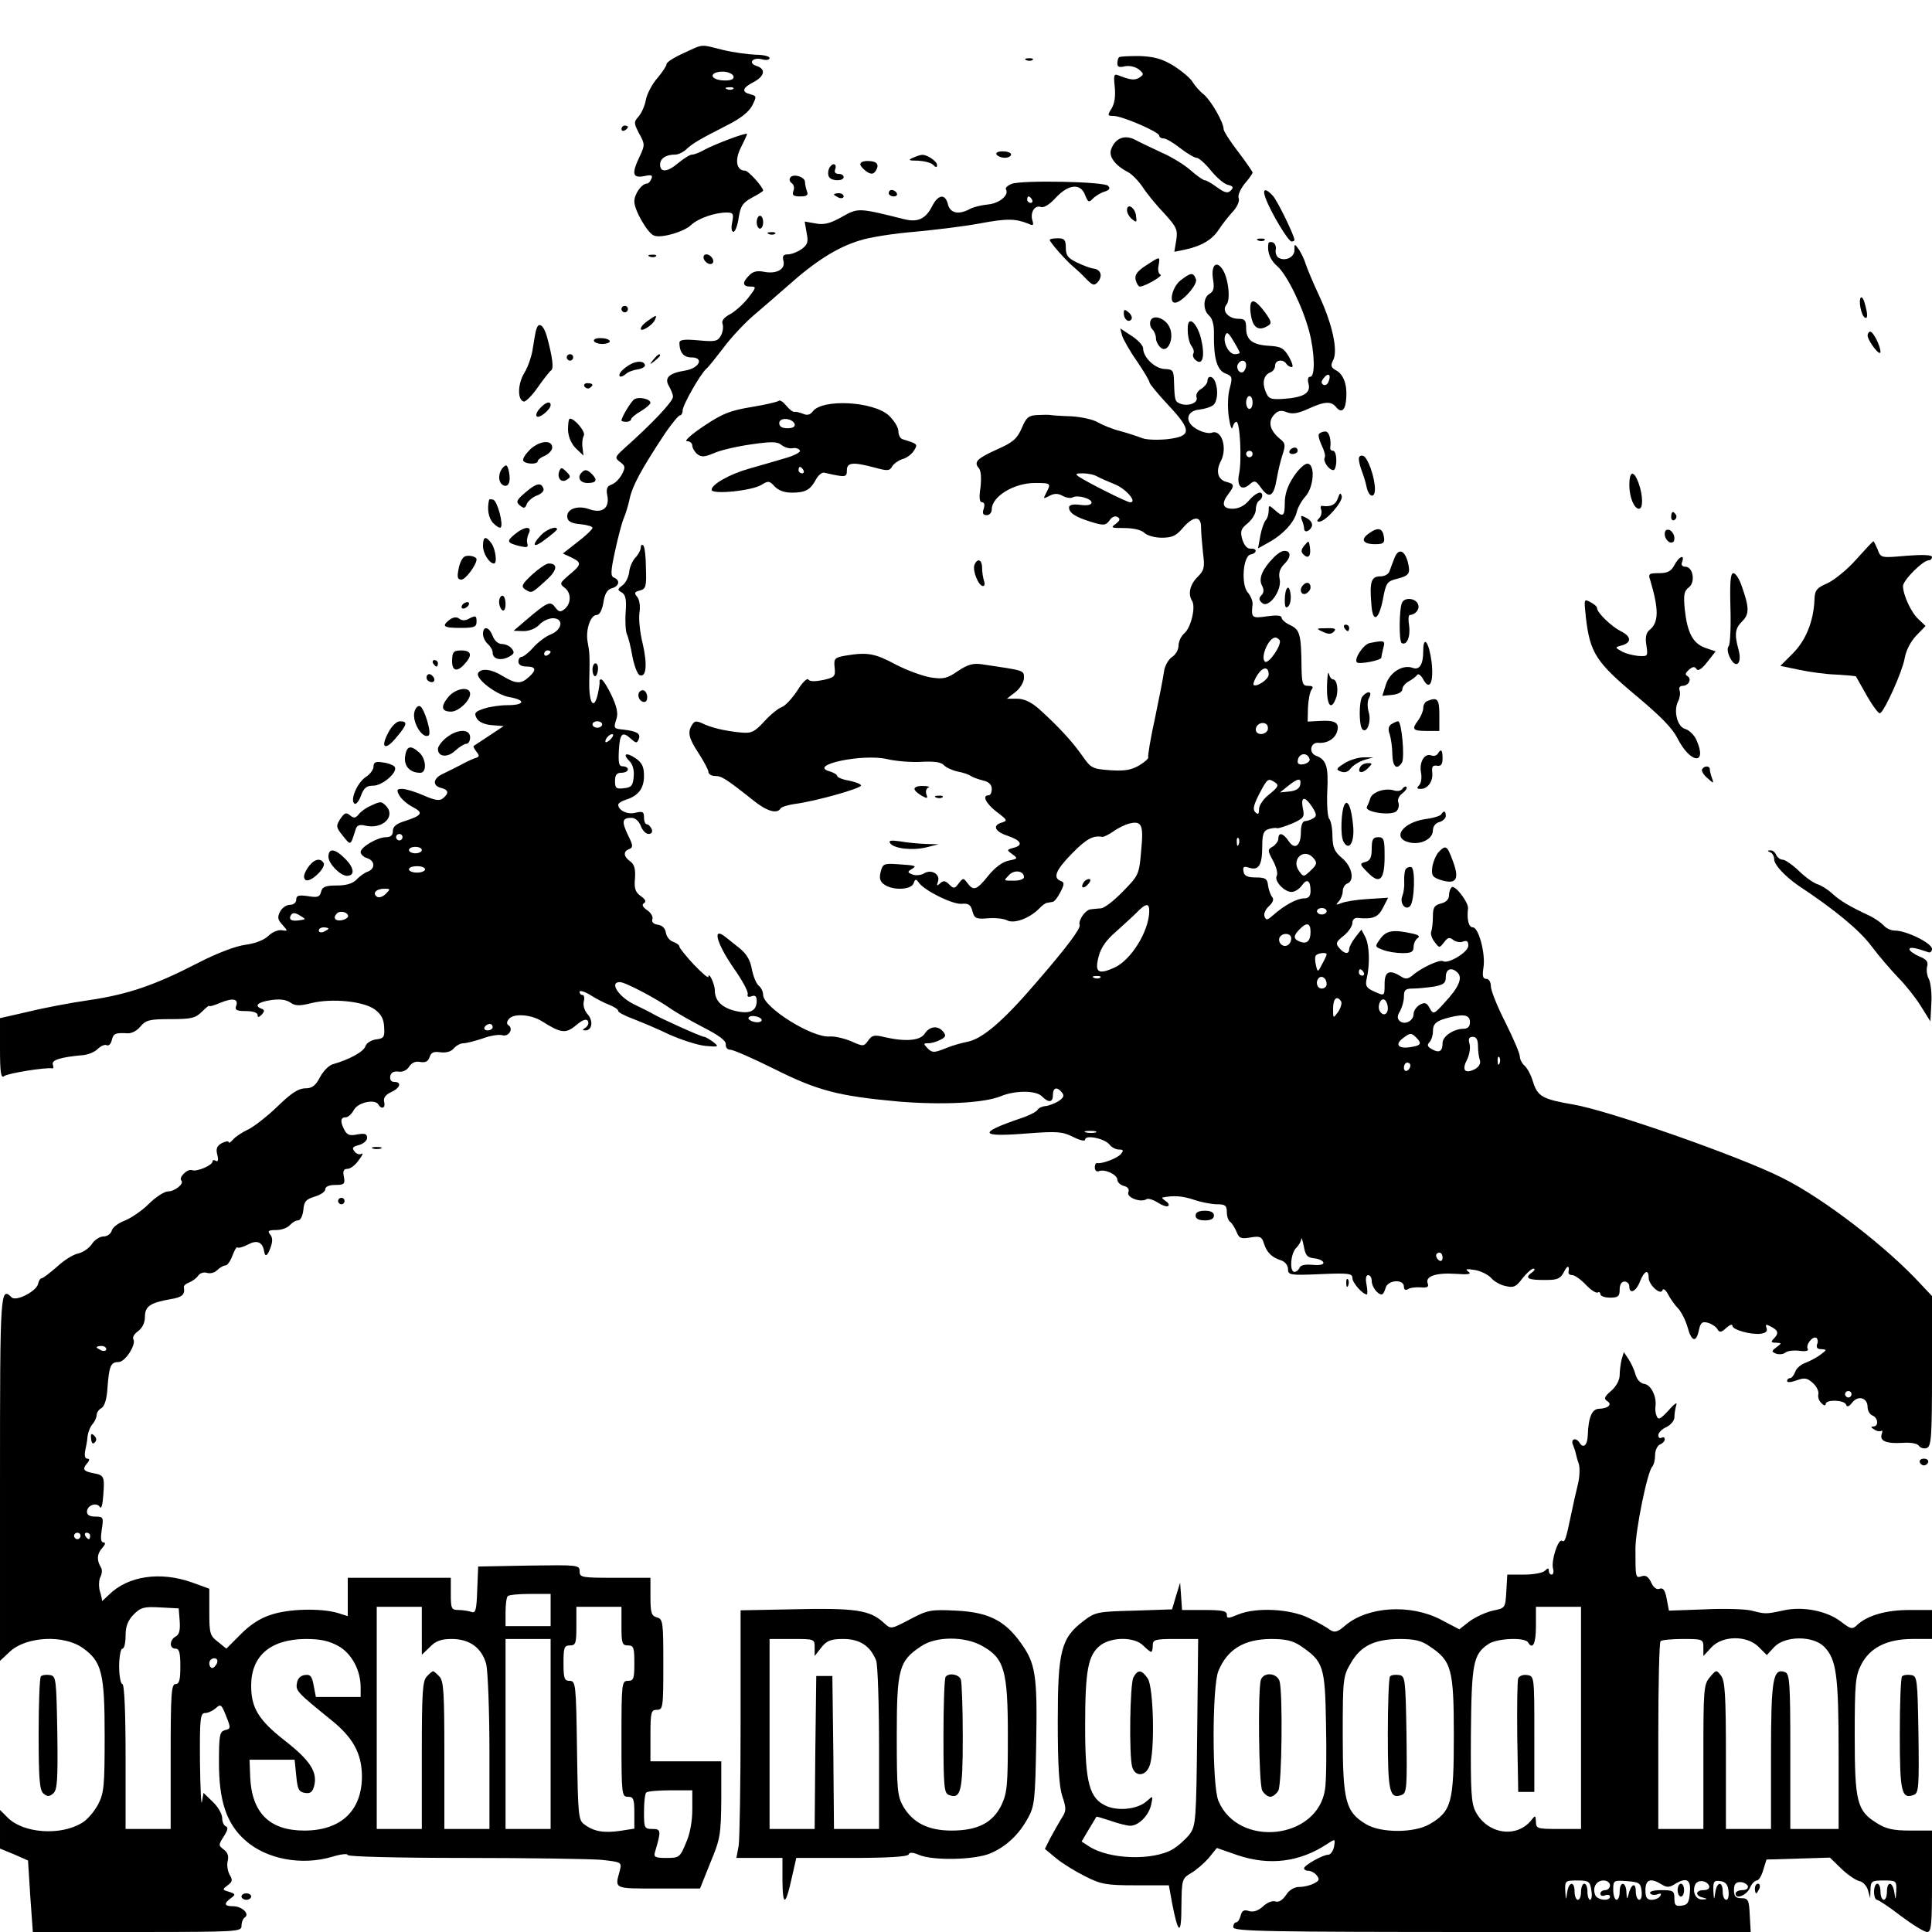 <?xml version="1.0" standalone="no"?>
<!DOCTYPE svg PUBLIC "-//W3C//DTD SVG 20010904//EN"
 "http://www.w3.org/TR/2001/REC-SVG-20010904/DTD/svg10.dtd">
<svg version="1.0" xmlns="http://www.w3.org/2000/svg"
 width="600pt" height="600pt" viewBox="0 0 600 600"
 preserveAspectRatio="xMidYMid meet">
<g transform="translate(0,600) scale(0.1,-0.1)"
fill="#000000" stroke="none">
<path d="M2123 5835 c-29 -13 -53 -28 -53 -34 0 -6 -13 -25 -28 -43 -16 -18
-32 -48 -36 -67 -3 -19 -14 -43 -23 -53 -15 -17 -15 -20 2 -53 18 -32 18 -36
2 -70 -26 -54 -23 -69 13 -62 23 5 28 3 23 -8 -3 -8 -9 -15 -13 -15 -17 0 -40
-32 -40 -56 0 -27 42 -100 62 -106 23 -8 92 12 114 33 22 21 74 39 111 39 20
0 22 -4 17 -30 -4 -18 -2 -30 4 -30 5 0 13 20 16 44 6 36 12 46 41 62 19 10
35 20 35 22 0 11 -46 62 -56 62 -27 0 -33 33 -13 72 10 20 19 39 19 42 0 6
-99 -31 -132 -49 -14 -8 -31 -15 -38 -15 -7 0 -25 -11 -42 -25 -35 -30 -58
-32 -58 -6 0 19 18 31 48 31 8 0 24 7 34 17 21 19 40 30 126 74 41 20 68 42
78 61 14 28 14 30 -5 35 -29 7 -26 20 9 38 35 18 39 41 10 50 -28 9 -13 28 16
21 14 -4 24 -2 24 4 0 5 -19 10 -42 10 -24 1 -70 7 -103 15 -72 18 -59 19
-122 -10z m155 -72 c2 -9 -7 -13 -27 -13 -32 0 -50 15 -29 24 21 8 51 2 56
-11z m-1 -39 c-3 -3 -12 -4 -19 -1 -8 3 -5 6 6 6 11 1 17 -2 13 -5z"/>
<path d="M3475 5822 c-3 -3 -5 -12 -5 -20 0 -10 7 -12 23 -8 14 3 32 -1 43 -9
16 -13 17 -16 4 -25 -15 -10 -28 -9 -64 5 -17 7 -18 4 -14 -36 3 -28 -1 -52
-10 -66 -13 -21 -13 -23 6 -23 27 0 142 -50 142 -61 0 -5 6 -9 14 -9 7 0 30
-13 51 -30 21 -16 44 -30 51 -30 7 0 27 -18 44 -39 18 -22 41 -42 53 -45 17
-4 19 -8 9 -18 -9 -9 -18 -7 -42 10 -16 12 -33 22 -38 22 -5 0 -25 14 -43 30
-19 17 -59 42 -89 55 -30 14 -68 32 -83 40 -33 18 -63 7 -76 -28 -9 -23 12
-51 53 -72 11 -6 31 -26 44 -45 12 -19 42 -56 67 -82 39 -43 43 -51 38 -84
l-6 -36 34 7 c51 11 84 31 104 62 10 15 29 40 43 55 14 15 22 33 19 42 -4 9 5
28 18 45 14 16 25 32 25 35 0 3 -20 32 -45 65 -25 32 -45 64 -45 70 0 21 -39
89 -62 108 -13 10 -28 28 -34 38 -6 11 -32 33 -58 50 -38 23 -61 29 -107 31
-32 0 -61 -1 -64 -4z"/>
<path d="M3188 5813 c7 -3 16 -2 19 1 4 3 -2 6 -13 5 -11 0 -14 -3 -6 -6z"/>
<path d="M1930 5599 c0 -5 5 -7 10 -4 6 3 10 8 10 11 0 2 -4 4 -10 4 -5 0 -10
-5 -10 -11z"/>
<path d="M3095 5520 c3 -5 15 -10 26 -10 10 0 19 5 19 10 0 6 -12 10 -26 10
-14 0 -23 -4 -19 -10z"/>
<path d="M2835 5510 c-16 -7 -13 -9 16 -9 19 -1 40 -6 47 -13 9 -9 12 -9 12 0
0 11 -32 33 -47 31 -4 0 -17 -4 -28 -9z"/>
<path d="M2672 5488 c2 -6 12 -16 21 -22 13 -8 20 -7 27 4 12 20 3 30 -26 30
-15 0 -24 -5 -22 -12z"/>
<path d="M2574 5475 c-3 -8 -3 -19 1 -25 8 -13 45 -13 45 0 0 6 -7 10 -16 10
-10 0 -14 6 -10 15 3 8 1 15 -5 15 -5 0 -12 -7 -15 -15z"/>
<path d="M2454 5448 c-4 -6 -1 -13 5 -17 6 -4 9 -15 5 -24 -5 -13 0 -17 21
-17 21 0 26 4 21 16 -3 9 -6 21 -6 29 0 16 -38 27 -46 13z"/>
<path d="M3142 5429 c-13 -5 -21 -13 -18 -17 11 -18 -21 -44 -56 -47 -20 -2
-45 -8 -56 -14 -35 -19 -61 -13 -68 14 -8 34 -30 32 -49 -5 -20 -40 -45 -51
-86 -41 -144 36 -144 36 -195 7 -36 -20 -55 -25 -81 -20 l-34 6 6 -35 c6 -29
3 -37 -16 -51 -13 -9 -32 -16 -42 -16 -14 0 -18 -5 -14 -20 7 -26 -21 -42 -61
-34 -20 4 -34 1 -45 -11 -23 -22 -21 -35 3 -35 20 0 19 -2 -7 -36 -15 -19 -41
-42 -56 -50 -19 -10 -27 -21 -23 -30 3 -9 1 -25 -5 -36 -10 -18 -18 -20 -70
-15 -45 4 -59 2 -59 -8 0 -29 13 -45 37 -45 41 0 25 -34 -20 -41 -50 -8 -65
-23 -49 -49 6 -11 12 -25 12 -32 0 -15 -64 -83 -154 -163 -27 -25 -27 -27 -10
-40 16 -12 17 -16 5 -39 -8 -14 -22 -28 -32 -31 -14 -5 -17 -13 -13 -34 8 -39
-16 -57 -57 -42 -37 13 -72 -1 -67 -27 2 -12 15 -18 41 -20 20 -2 37 -7 37
-11 0 -5 -21 -25 -46 -44 l-46 -36 26 -12 c33 -16 33 -22 -6 -54 -29 -25 -31
-28 -15 -40 21 -15 22 -48 1 -66 -14 -11 -18 -10 -30 5 -15 21 -24 17 -94 -43
l-35 -30 31 -1 c18 0 38 8 49 20 10 11 29 20 42 20 34 0 30 -35 -6 -50 -16 -6
-41 -25 -55 -41 -14 -16 -31 -29 -36 -29 -6 0 -10 -7 -10 -15 0 -9 9 -15 25
-15 30 0 32 -11 7 -33 -24 -22 -40 -21 -80 3 -35 22 -67 26 -77 10 -10 -17 56
-68 97 -75 52 -9 48 -25 -6 -25 -23 0 -57 -5 -74 -11 -27 -9 -30 -14 -22 -29
6 -12 24 -20 47 -22 l37 -3 -45 -30 c-24 -16 -46 -30 -48 -32 -2 -1 2 -9 9
-18 10 -12 9 -16 -6 -20 -11 -4 -30 -13 -44 -21 -14 -7 -37 -19 -52 -26 -33
-14 -37 -38 -8 -45 23 -6 25 -16 6 -32 -10 -9 -25 -7 -61 9 -25 11 -55 20 -66
20 -17 0 -18 -3 -9 -20 6 -11 24 -27 41 -36 35 -18 31 -26 -24 -44 -26 -8 -37
-17 -37 -31 0 -13 -7 -19 -21 -19 -27 0 -79 -31 -79 -46 0 -7 9 -16 20 -19 25
-8 26 -33 2 -42 -9 -3 -25 -14 -35 -25 -12 -12 -32 -18 -61 -18 -35 0 -45 -4
-49 -20 -4 -16 -11 -18 -41 -13 -29 4 -36 2 -36 -11 0 -9 -8 -16 -20 -16 -10
0 -24 -9 -30 -21 -9 -17 -8 -25 7 -41 18 -20 17 -20 -2 -17 -11 2 -30 -6 -41
-17 -13 -13 -41 -24 -71 -28 -31 -4 -89 -26 -149 -57 -132 -68 -215 -97 -337
-115 -56 -8 -141 -24 -189 -36 l-88 -20 0 -95 c0 -75 3 -93 13 -85 11 9 131
28 149 24 4 -1 5 4 2 12 -5 14 25 23 92 29 17 1 39 10 48 20 10 9 22 14 27 11
6 -3 13 3 16 15 5 22 12 24 49 22 12 -1 30 8 40 21 17 20 28 23 93 23 65 0 78
3 98 23 13 13 23 21 23 18 0 -3 16 2 35 10 39 16 57 12 48 -11 -4 -12 3 -15
31 -15 21 0 36 -5 36 -12 0 -9 3 -8 13 1 9 11 9 14 0 18 -25 9 -13 21 28 27
27 4 46 2 60 -7 15 -11 28 -12 67 -2 63 15 160 6 196 -20 20 -15 28 -30 29
-55 2 -31 -1 -35 -25 -38 -15 -2 -30 -11 -33 -21 -5 -17 -51 -42 -101 -56 -12
-3 -30 -21 -40 -40 -14 -27 -25 -35 -46 -35 -21 0 -44 -15 -86 -56 -31 -30
-73 -63 -92 -72 -19 -9 -40 -23 -47 -32 -7 -8 -13 -11 -13 -7 0 4 -9 3 -21 -3
-16 -9 -19 -18 -14 -37 4 -16 2 -22 -5 -18 -5 3 -10 3 -10 -2 0 -12 -49 -33
-64 -27 -14 5 -42 -23 -33 -32 10 -10 -20 -34 -41 -34 -11 0 -38 -17 -60 -39
-21 -21 -55 -44 -75 -52 -19 -7 -38 -21 -40 -31 -3 -10 -14 -18 -26 -18 -11 0
-28 -11 -36 -24 -9 -13 -28 -26 -43 -29 -15 -3 -45 -22 -66 -42 -22 -19 -43
-35 -47 -35 -4 0 -9 -8 -11 -18 -6 -23 -69 -55 -82 -41 -35 34 -36 22 -36
-560 l0 -569 31 29 c51 47 167 53 226 11 59 -42 68 -77 68 -272 0 -158 -2
-179 -21 -215 -12 -22 -34 -48 -51 -57 -67 -40 -181 -31 -229 17 l-24 24 0
-60 0 -60 44 -18 43 -19 7 -111 8 -111 324 0 c314 0 324 1 324 19 0 11 5 23
10 26 17 11 -9 35 -36 35 -28 0 -30 8 -7 25 15 11 15 13 -6 20 -21 6 -21 7 -4
20 15 11 16 17 6 33 -6 11 -9 30 -6 42 4 16 0 27 -12 36 -17 13 -17 14 0 41
12 18 14 28 7 31 -7 2 -12 14 -12 26 0 12 -13 35 -29 50 l-29 28 -5 -28 c-2
-16 -5 40 -6 124 -1 136 1 152 16 152 9 0 24 7 33 15 15 14 18 12 32 -24 15
-37 15 -40 -3 -44 -17 -5 -19 -15 -19 -101 0 -119 23 -188 80 -240 66 -60 177
-81 273 -52 26 8 47 10 47 5 0 -5 154 -9 364 -9 199 0 391 -3 425 -6 61 -7 62
-7 56 -33 -16 -58 -21 -56 119 -56 l130 0 32 80 c31 74 33 88 34 198 l0 117
-110 0 -110 0 0 80 c0 73 2 80 20 80 19 0 20 7 20 141 0 132 -1 141 -20 146
-17 5 -20 14 -20 64 l0 59 -110 0 c-104 0 -110 1 -110 20 0 20 -5 20 -157 18
l-158 -3 -3 -73 c-2 -62 -5 -73 -18 -68 -9 3 -27 6 -40 6 -22 0 -24 4 -24 50
l0 50 -160 0 -160 0 0 -59 0 -60 -32 10 c-52 15 -152 13 -207 -6 -33 -10 -66
-32 -94 -61 l-44 -44 -26 21 c-25 19 -27 26 -27 93 l0 72 -52 19 c-100 36
-201 21 -260 -38 -13 -12 -22 -21 -21 -19 0 2 -2 16 -7 31 -4 15 -3 35 2 44 5
10 6 23 1 30 -13 22 -12 41 4 59 10 11 12 18 4 18 -8 0 -9 13 -5 40 6 38 5 40
-20 40 -17 0 -26 5 -26 15 0 20 30 31 40 15 5 -8 9 8 11 40 4 55 2 59 -32 65
-30 6 -34 12 -19 30 9 10 9 15 1 15 -7 0 -9 9 -7 22 3 13 7 34 8 48 2 14 9 31
16 38 6 7 12 20 12 27 0 8 7 18 15 22 10 6 17 29 19 66 5 65 10 77 34 77 21 0
56 55 46 71 -3 6 3 17 15 25 13 10 21 26 21 44 0 33 16 44 78 55 38 6 47 14
43 38 -1 4 7 11 16 14 10 4 23 13 29 22 6 8 18 11 27 8 9 -3 23 0 31 8 8 8 20
15 26 15 6 0 16 14 22 31 6 16 13 28 15 25 3 -3 18 1 33 9 28 15 45 8 50 -20
3 -20 10 -17 20 10 7 20 7 31 -1 41 -9 11 -6 14 19 14 16 0 35 7 42 15 7 8 18
15 26 15 7 0 14 14 16 32 2 27 9 34 36 42 17 5 32 15 32 22 0 9 12 14 31 14
28 0 31 3 27 25 -4 18 -1 25 11 25 9 0 25 12 35 27 11 14 15 23 9 20 -6 -4
-16 -1 -22 7 -9 11 -6 15 14 20 14 4 25 14 25 22 0 13 -7 15 -30 11 -23 -5
-32 -2 -40 13 -14 26 -13 40 3 40 8 0 19 10 26 23 12 23 65 35 76 17 10 -17
23 -11 18 8 -3 12 4 22 21 30 29 13 35 32 10 32 -9 0 -14 7 -12 18 2 11 11 16
25 14 13 -2 27 4 34 16 8 12 20 17 34 14 16 -3 25 2 29 15 5 15 13 18 34 15
18 -2 33 2 41 12 8 9 21 16 30 16 9 0 36 7 60 15 24 9 51 13 61 10 19 -6 36
20 19 31 -6 4 -6 11 2 20 14 17 67 14 101 -7 60 -38 75 -40 107 -13 20 17 32
21 37 13 3 -6 0 -15 -7 -20 -11 -7 -11 -9 -1 -9 21 0 25 30 7 50 -10 11 -15
28 -12 40 3 11 1 20 -4 20 -5 0 -9 4 -9 10 0 5 15 1 33 -10 17 -11 44 -25 60
-31 15 -6 27 -14 27 -19 0 -4 21 -15 48 -25 26 -10 76 -31 111 -48 36 -16 85
-32 110 -35 43 -4 45 -3 26 12 -11 8 -24 16 -28 16 -9 0 -135 57 -157 70 -8 5
-34 18 -57 29 -50 23 -83 71 -48 71 17 0 115 -52 160 -84 16 -11 61 -37 100
-57 47 -24 70 -41 69 -52 -1 -10 5 -17 14 -17 9 0 71 -27 137 -60 136 -68 200
-84 386 -101 136 -11 265 -5 318 17 44 18 109 18 127 -1 21 -21 34 -19 34 5 0
23 13 26 28 7 8 -10 5 -16 -11 -27 -12 -7 -30 -14 -40 -15 -11 -1 -22 -6 -25
-12 -4 -6 -27 -18 -52 -26 -135 -46 -129 -59 20 -47 93 7 109 6 143 -11 22
-11 37 -14 37 -8 0 16 62 3 76 -16 6 -8 19 -15 29 -15 14 0 15 -3 6 -14 -11
-13 -58 -31 -73 -28 -5 1 -8 -5 -8 -14 0 -9 6 -14 13 -11 19 7 57 -11 57 -27
0 -7 9 -16 20 -19 13 -3 18 -11 14 -20 -6 -16 39 -33 57 -21 5 3 21 -2 35 -11
14 -9 29 -14 32 -10 4 3 0 10 -8 15 -8 6 -13 10 -10 11 35 7 62 5 98 -7 23 -8
56 -14 72 -14 25 0 30 -4 30 -24 0 -14 5 -28 11 -31 5 -4 14 -18 19 -30 8 -21
14 -23 44 -18 29 5 35 2 41 -18 9 -29 25 -44 53 -53 13 -4 22 -16 22 -27 0
-19 6 -20 100 -16 88 4 100 2 100 -12 0 -15 32 -51 45 -51 2 0 2 14 -1 30 -4
19 -2 30 5 30 6 0 11 -8 11 -18 0 -18 18 -42 31 -42 4 0 9 9 12 20 6 25 57 29
57 4 0 -9 5 -12 12 -8 7 5 25 7 40 6 20 -2 26 1 22 12 -9 22 25 34 86 30 41
-3 51 -1 40 7 -11 8 -7 9 20 5 19 -3 42 -15 51 -25 8 -10 29 -22 45 -25 25 -6
33 -2 52 24 13 16 28 30 34 30 7 0 4 -6 -6 -13 -23 -17 -9 -23 49 -22 32 0 42
5 52 25 11 22 18 21 14 -2 0 -5 5 -8 12 -8 7 0 26 -13 42 -30 15 -16 32 -27
37 -24 4 3 8 0 8 -5 0 -6 14 -11 30 -11 25 0 30 4 30 25 0 16 6 25 15 25 8 0
15 -7 15 -15 0 -26 21 -16 33 15 13 33 27 40 27 12 0 -22 37 -56 43 -39 2 7
10 1 17 -12 7 -14 21 -34 32 -45 10 -11 23 -37 29 -58 12 -45 27 -49 35 -9 5
23 10 28 28 23 11 -3 25 -12 29 -19 7 -12 12 -12 28 3 10 9 19 13 19 7 0 -13
59 -29 88 -25 16 2 22 8 18 18 -4 12 -2 12 14 4 23 -12 25 -21 8 -38 -9 -9 -8
-12 8 -12 18 -1 18 -1 1 -14 -16 -12 -16 -14 -1 -20 9 -3 22 -2 28 3 7 6 26 8
44 6 20 -3 30 0 26 6 -7 12 15 41 27 34 4 -3 6 -12 2 -20 -3 -10 1 -15 13 -15
18 -1 18 -2 -1 -16 -11 -9 -32 -20 -47 -26 -15 -5 -30 -18 -33 -29 -4 -10 -11
-19 -16 -19 -5 0 -9 -4 -9 -9 0 -5 13 -4 29 2 25 9 33 8 51 -8 12 -11 19 -26
17 -35 -2 -9 2 -21 10 -28 7 -8 13 -8 13 -2 0 14 57 13 63 -2 3 -9 9 -7 19 6
19 24 48 15 48 -14 0 -11 7 -23 15 -26 18 -7 20 -34 3 -34 -9 0 -8 -3 2 -9 8
-6 18 -7 22 -5 4 3 5 -1 2 -9 -8 -22 14 -31 64 -28 27 2 48 -2 52 -10 5 -6 15
-9 24 -6 14 6 16 35 16 239 l0 233 -33 35 c-106 116 -303 268 -432 332 -130
66 -541 210 -650 228 -94 16 -110 25 -124 70 -6 21 -18 43 -26 50 -8 7 -15 20
-15 29 0 9 -20 56 -45 106 -25 49 -45 99 -45 112 0 13 -6 23 -14 23 -11 0 -13
9 -9 35 7 43 -15 125 -33 125 -13 0 -19 25 -15 58 3 18 -39 73 -50 67 -5 -4
-9 -15 -9 -25 0 -13 -9 -22 -25 -26 -20 -5 -25 -12 -25 -39 0 -18 -2 -39 -5
-47 -3 -7 1 -22 10 -33 15 -20 15 -20 30 -1 11 15 17 16 28 7 8 -6 22 -9 31
-5 11 4 16 1 16 -13 0 -20 -63 -58 -79 -48 -10 6 -68 -21 -94 -44 -15 -12 -22
-13 -37 -3 -35 22 -50 15 -50 -23 0 -40 0 -39 -35 -23 -22 10 -25 17 -21 37
11 46 9 106 -4 131 l-12 23 -19 -24 c-10 -13 -19 -30 -19 -36 0 -18 -15 -16
-31 3 -12 14 -10 19 14 38 15 12 27 30 27 40 0 10 7 17 18 15 46 -4 62 2 77
32 l16 31 -63 -4 c-35 -2 -72 -8 -83 -13 -16 -6 -18 -6 -7 6 6 7 12 21 12 31
0 10 6 21 14 24 24 9 15 53 -16 79 -24 20 -29 33 -30 67 0 24 -4 48 -10 55 -5
6 -8 45 -6 86 4 77 -3 98 -35 110 -24 9 -17 43 8 40 27 -2 52 13 58 37 7 26
-8 34 -55 31 l-37 -2 1 43 c1 24 6 49 11 56 7 8 4 12 -10 12 -18 0 -20 7 -21
58 -1 101 -5 116 -34 130 -16 7 -28 18 -28 24 0 7 -16 8 -45 4 -47 -7 -50 -5
-45 37 1 10 -6 27 -15 37 -21 24 -15 113 9 118 21 4 21 20 -1 18 -10 0 -19 10
-25 29 -7 26 -4 33 17 50 14 12 25 30 25 42 0 12 5 25 10 28 6 3 10 10 10 16
0 17 -20 9 -42 -16 -13 -16 -32 -25 -50 -25 -31 0 -36 16 -13 46 19 25 19 31
-5 37 -28 7 -35 33 -19 64 22 41 3 101 -28 89 -8 -3 -28 1 -44 10 -41 21 -37
58 6 62 17 2 36 8 43 14 13 11 16 46 6 72 -7 19 -24 21 -24 3 0 -7 -9 -18 -20
-25 -11 -6 -17 -18 -14 -26 6 -17 -25 -29 -50 -20 -17 7 -18 9 -20 68 -1 36
-3 39 -30 40 -30 2 -66 36 -66 65 -1 9 -17 26 -36 38 l-35 23 6 -23 c4 -12 24
-48 46 -79 21 -31 39 -61 39 -66 0 -4 26 -36 59 -71 73 -78 72 -96 -4 -105
-30 -3 -64 -2 -77 3 -13 5 -43 15 -68 22 -25 6 -56 19 -70 27 -14 9 -51 17
-82 19 -32 1 -61 3 -65 4 -5 1 -23 1 -41 0 -27 -1 -35 -7 -49 -41 -14 -32 -27
-44 -75 -65 -64 -29 -75 -40 -58 -59 7 -9 8 -32 5 -60 -5 -32 -3 -46 5 -46 7
0 9 -8 5 -20 -5 -14 -2 -20 9 -20 9 0 16 8 16 18 0 40 69 82 134 82 50 0 51
-1 35 -31 -10 -19 -9 -19 10 -9 15 8 27 8 41 0 11 -6 25 -8 31 -5 14 9 59 -3
59 -16 0 -7 -14 -10 -35 -7 -22 3 -35 0 -35 -8 0 -17 20 -30 69 -45 39 -12 45
-11 57 5 7 11 18 15 25 10 9 -5 7 -11 -6 -21 -17 -12 -14 -13 27 -13 28 0 53
-6 62 -15 8 -8 32 -15 54 -15 32 0 45 6 65 30 33 38 57 39 57 3 0 -16 3 -51 6
-80 6 -45 4 -54 -17 -75 -24 -24 -30 -53 -17 -74 12 -18 -3 -82 -23 -100 -11
-9 -19 -27 -19 -39 0 -13 -9 -29 -21 -36 -11 -8 -22 -28 -24 -44 -2 -17 -15
-82 -28 -145 -14 -63 -23 -118 -21 -122 2 -3 -11 -15 -28 -25 -25 -15 -47 -18
-91 -15 -54 4 -59 6 -86 45 -31 44 -73 90 -134 145 -25 22 -47 32 -68 32 l-32
0 27 21 c14 11 26 31 26 43 0 25 3 23 -131 43 -27 4 -44 -1 -74 -21 -33 -23
-45 -26 -84 -20 -25 4 -74 22 -109 40 -65 35 -88 39 -155 28 -35 -6 -38 -9
-35 -37 3 -28 0 -31 -36 -39 -25 -5 -42 -5 -46 2 -3 5 -19 -10 -34 -35 -16
-24 -37 -47 -48 -51 -10 -3 -35 -23 -54 -44 -31 -34 -41 -38 -73 -35 -51 5
-92 15 -119 28 -19 9 -25 8 -32 -3 -16 -24 -11 -43 20 -90 16 -25 30 -51 30
-57 0 -7 9 -13 21 -13 20 0 33 -8 120 -77 40 -32 72 -42 83 -24 3 5 23 11 43
14 65 8 213 50 207 58 -2 5 -20 11 -39 15 -19 3 -35 10 -35 14 0 4 -10 10 -22
14 -74 19 102 57 179 38 26 -6 74 -10 105 -8 39 2 61 -1 69 -10 6 -7 25 -16
42 -20 18 -3 37 -10 42 -14 6 -4 22 -10 38 -14 18 -4 27 -13 27 -26 0 -11 -4
-20 -10 -20 -21 0 -8 -26 26 -52 33 -25 34 -27 14 -33 -29 -9 -20 -28 20 -41
41 -14 49 -29 18 -37 -22 -6 -22 -7 -4 -20 18 -13 17 -14 -12 -20 -19 -4 -42
-21 -63 -47 -36 -45 -46 -48 -65 -22 -12 16 -13 16 -27 -2 -12 -16 -15 -17
-29 -3 -12 12 -18 13 -28 4 -10 -10 -12 -8 -7 5 8 23 -21 40 -44 25 -9 -5 -25
-7 -35 -3 -16 6 -16 9 -4 16 18 11 18 12 -42 16 -43 3 -47 1 -53 -24 -5 -19
-2 -30 11 -39 26 -19 83 -17 91 3 5 15 8 15 17 2 19 -25 104 -67 132 -65 22 2
29 -3 34 -23 6 -22 11 -25 48 -22 22 2 49 -1 59 -6 21 -12 68 5 98 34 10 11
22 20 27 20 4 1 12 2 17 3 5 0 16 14 24 30 13 25 13 31 1 35 -25 10 -15 34 35
85 44 45 65 57 94 52 5 -1 20 7 35 17 15 11 37 21 48 24 40 10 46 -3 38 -84
-6 -74 -8 -77 -57 -127 -27 -28 -58 -52 -68 -52 -11 -1 -25 -2 -31 -3 -17 -1
-40 -34 -35 -49 3 -11 -39 -68 -137 -181 -103 -120 -167 -174 -214 -182 -15
-3 -45 -11 -66 -20 -35 -14 -41 -14 -55 0 -14 15 -14 16 3 16 9 0 26 5 37 11
16 8 18 13 8 25 -16 20 -42 17 -57 -6 -14 -22 -59 -26 -125 -11 -32 8 -39 6
-51 -11 -13 -18 -15 -19 -52 -2 -22 9 -51 16 -67 15 -55 -5 -207 91 -207 129
0 10 -6 23 -14 29 -8 7 -17 30 -21 51 -5 28 -16 47 -38 65 -18 14 -37 30 -44
35 -42 34 -28 -19 25 -96 27 -38 47 -75 44 -82 -2 -7 2 -10 12 -6 11 4 16 0
16 -14 0 -32 -21 -42 -65 -32 -43 10 -65 32 -65 64 0 20 -20 61 -20 42 0 -5
-20 12 -45 38 -25 27 -45 52 -45 56 0 5 -9 11 -19 15 -11 3 -21 16 -23 28 -2
14 -11 23 -25 25 -13 2 -20 8 -17 17 3 7 -4 20 -16 28 -14 10 -18 17 -10 22 8
5 4 12 -10 22 -17 12 -21 24 -18 55 2 29 -2 44 -15 53 -21 15 -22 31 -3 38 13
5 12 12 -4 44 -20 42 -18 53 11 53 12 0 23 -10 29 -25 5 -14 16 -25 24 -25 10
0 13 6 10 15 -4 8 -10 15 -15 15 -5 0 -9 9 -9 21 0 18 -4 20 -26 15 -25 -7
-54 7 -54 25 0 4 10 11 23 15 39 12 57 35 57 74 0 29 -6 41 -26 55 -30 20 -42
14 -19 -9 10 -10 15 -28 13 -48 -2 -28 -8 -34 -30 -36 -24 -3 -28 0 -28 22 0
19 5 26 20 26 11 0 20 5 20 10 0 6 -7 10 -16 10 -12 0 -14 10 -12 50 3 53 11
60 38 35 16 -14 18 -14 24 0 6 17 -6 24 -48 29 -31 3 -31 4 -21 35 5 17 0 38
-16 72 -13 27 -27 49 -32 49 -4 0 -6 -3 -5 -7 1 -5 -2 -23 -6 -41 -12 -49 -27
-25 -26 39 2 87 1 92 -5 125 -7 38 9 84 28 84 9 0 17 15 21 39 4 27 12 40 26
44 23 6 27 25 7 33 -11 4 -11 18 3 82 9 42 21 88 27 102 6 14 14 40 18 59 9
43 37 94 113 209 20 28 39 52 44 52 4 0 8 7 8 15 0 17 56 115 74 130 7 6 30
35 53 65 22 30 64 75 93 100 29 25 76 65 104 90 87 78 156 122 226 143 30 10
107 22 170 27 63 6 155 17 203 26 85 16 111 15 151 -1 15 -7 17 -5 12 11 -7
25 8 48 27 41 9 -3 27 8 46 29 39 42 77 46 91 8 9 -23 12 -24 25 -10 8 8 25
18 36 21 15 5 18 10 10 18 -13 13 -266 18 -299 6z m63 -49 c3 -5 1 -10 -4 -10
-6 0 -11 5 -11 10 0 6 2 10 4 10 3 0 8 -4 11 -10z m203 -860 c9 -5 34 -16 54
-24 35 -14 71 -56 48 -56 -10 0 -130 60 -160 80 -12 8 -9 10 13 10 15 0 35 -4
45 -10z m566 -508 c8 -13 -33 -74 -45 -67 -16 11 10 75 32 75 4 0 10 -4 13 -8z
m-2264 -36 c0 -3 -4 -8 -10 -11 -5 -3 -10 -1 -10 4 0 6 5 11 10 11 6 0 10 -2
10 -4z m2230 -71 c0 -15 -38 -40 -47 -32 -2 3 3 17 12 31 17 26 35 27 35 1z
m-2070 -155 c0 -5 -7 -10 -15 -10 -8 0 -15 5 -15 10 0 6 7 10 15 10 8 0 15 -4
15 -10z m2066 -19 c-10 -16 -36 -13 -36 3 0 17 21 27 34 16 4 -5 5 -13 2 -19z
m-2038 -25 c-7 -8 -15 -12 -17 -11 -5 6 10 25 20 25 5 0 4 -6 -3 -14z m2169
-63 c2 -6 -5 -13 -17 -16 -12 -3 -20 0 -20 7 0 26 29 33 37 9z m-107 -73 c12
-8 10 -14 -17 -36 -19 -14 -33 -35 -33 -47 0 -16 -3 -18 -12 -9 -8 8 -5 22 13
57 26 49 27 49 49 35z m78 -7 c-2 -12 -14 -19 -33 -21 l-30 -3 25 20 c31 25
42 26 38 4z m37 -69 c14 -22 15 -28 4 -35 -8 -5 -20 -9 -26 -9 -8 0 -13 -14
-13 -34 0 -43 -19 -57 -38 -28 -17 25 -32 29 -32 7 0 -7 -8 -18 -17 -24 -17
-9 -17 -12 1 -45 10 -19 15 -39 11 -46 -9 -15 23 -50 46 -50 10 0 24 9 32 20
16 23 27 16 27 -17 0 -16 -6 -23 -20 -23 -22 0 -61 -21 -96 -52 -18 -16 -22
-17 -27 -4 -3 8 3 22 14 32 12 11 16 21 10 28 -5 6 -11 22 -13 36 -2 21 -8 25
-38 25 -26 0 -36 5 -38 18 -3 15 0 18 18 12 29 -9 40 8 40 67 0 37 4 48 19 53
10 3 23 5 27 3 5 -1 26 6 48 15 35 16 38 20 32 47 -7 37 6 39 29 4z m-2825
-94 c0 -5 -4 -10 -10 -10 -5 0 -10 5 -10 10 0 6 5 10 10 10 6 0 10 -4 10 -10z
m2597 -22 c-3 -8 -6 -5 -6 6 -1 11 2 17 5 13 3 -3 4 -12 1 -19z m-2537 -18 c0
-5 -9 -10 -20 -10 -11 0 -20 5 -20 10 0 6 9 10 20 10 11 0 20 -4 20 -10z
m2770 -26 c11 -13 10 -19 -9 -37 -22 -21 -23 -21 -36 -3 -28 37 16 76 45 40z
m-2760 -34 c0 -5 -11 -10 -25 -10 -14 0 -25 5 -25 10 0 6 11 10 25 10 14 0 25
-4 25 -10z m1860 -24 c0 -6 -13 -11 -30 -11 -35 0 -34 -1 -15 19 17 16 45 11
45 -8z m-1982 -52 c-9 -9 -21 -13 -27 -9 -16 10 -3 25 22 25 20 0 20 -1 5 -16z
m2371 -56 c-2 -62 -57 -150 -108 -173 -51 -23 -62 -15 -49 35 7 27 24 51 52
75 22 20 52 47 65 60 30 31 41 32 40 3z m551 2 c0 -5 -7 -10 -15 -10 -8 0 -15
5 -15 10 0 6 7 10 15 10 8 0 15 -4 15 -10z m-3190 -28 c-25 -4 -35 2 -26 17 5
7 13 7 27 -2 20 -12 20 -12 -1 -15z m151 13 c0 -5 -9 -11 -21 -13 -20 -3 -27
8 -13 22 10 9 34 3 34 -9z m2989 -49 c0 -29 -12 -39 -34 -30 -20 8 -20 18 0
38 22 23 34 20 34 -8z m-3050 10 c0 -2 -7 -6 -15 -10 -8 -3 -15 -1 -15 4 0 6
7 10 15 10 8 0 15 -2 15 -4z m2990 -30 c0 -20 -19 -31 -32 -18 -6 6 -7 15 -4
21 10 16 36 13 36 -3z m110 -50 c0 -2 -6 -16 -14 -30 -13 -26 -14 -26 -19 -5
-3 13 -4 26 -1 31 5 8 34 12 34 4z m115 -56 c3 -5 1 -10 -4 -10 -6 0 -11 5
-11 10 0 6 2 10 4 10 3 0 8 -4 11 -10z m292 -1 c16 -16 3 -46 -40 -92 -34 -38
-36 -38 -47 -18 -9 17 -15 19 -30 11 -11 -6 -20 -19 -20 -29 0 -22 -29 -36
-44 -21 -7 7 -7 16 2 30 6 11 12 31 12 45 0 21 5 25 28 25 15 0 44 3 65 6 31
6 37 11 37 30 0 25 18 32 37 13z m-1110 -15 c-3 -3 -12 -4 -19 -1 -8 3 -5 6 6
6 11 1 17 -2 13 -5z m703 -20 c0 -8 -7 -14 -15 -14 -15 0 -21 21 -9 33 10 9
24 -2 24 -19z m45 -54 c3 -5 -1 -20 -9 -32 -16 -22 -16 -22 -16 10 0 31 12 42
25 22z m145 -21 c0 -20 -15 -26 -25 -9 -9 15 3 43 15 35 5 -3 10 -15 10 -26z
m-1945 -39 c-3 -5 -14 -6 -25 -3 -11 3 -18 9 -15 13 3 5 14 6 25 3 11 -3 18
-9 15 -13z m2200 -5 c0 -13 -7 -20 -20 -20 -30 0 -65 -23 -65 -44 0 -26 -10
-32 -32 -20 -15 8 -17 14 -9 22 6 6 11 21 11 33 0 26 10 34 54 45 45 11 61 6
61 -16z m-3035 -15 c0 -5 -7 -10 -16 -10 -8 0 -12 5 -9 10 3 6 10 10 16 10 5
0 9 -4 9 -10z m2868 -32 c19 -19 15 -25 -18 -30 -37 -6 -49 8 -24 27 23 18 27
18 42 3z m192 -27 c0 -16 3 -36 6 -44 3 -10 -3 -20 -15 -27 -31 -16 -42 -4
-26 27 8 15 12 38 9 50 -5 17 -2 23 10 23 11 0 16 -9 16 -29z m67 -53 c-3 -8
-6 -5 -6 6 -1 11 2 17 5 13 3 -3 4 -12 1 -19z m-277 -7 c0 -6 -4 -13 -10 -16
-5 -3 -10 1 -10 9 0 9 5 16 10 16 6 0 10 -4 10 -9z m-977 -208 c-7 -2 -21 -2
-30 0 -10 3 -4 5 12 5 17 0 24 -2 18 -5z m680 -391 c15 -2 27 -8 27 -14 0 -6
-15 -8 -35 -6 -22 2 -36 -1 -39 -9 -3 -7 -10 -13 -16 -13 -16 0 -12 57 5 74 8
8 16 21 16 28 1 7 4 -3 8 -22 5 -29 11 -36 34 -38z m397 2 c0 -8 -4 -12 -10
-9 -5 3 -10 10 -10 16 0 5 5 9 10 9 6 0 10 -7 10 -16z m-4150 -284 c0 -5 -7
-7 -15 -4 -8 4 -15 8 -15 10 0 2 7 4 15 4 8 0 15 -4 15 -10z m5420 -140 c0 -5
-4 -10 -10 -10 -5 0 -10 5 -10 10 0 6 5 10 10 10 6 0 10 -4 10 -10z m-5500
-440 c0 -5 -4 -10 -10 -10 -5 0 -10 5 -10 10 0 6 5 10 10 10 6 0 10 -4 10 -10z
m30 0 c0 -5 -2 -10 -4 -10 -3 0 -8 5 -11 10 -3 6 -1 10 4 10 6 0 11 -4 11 -10z
m1430 -230 l0 -50 -70 0 -70 0 0 43 c0 24 3 47 7 50 3 4 35 7 70 7 l63 0 0
-50z m-1152 -34 c2 -28 -1 -42 -12 -48 -20 -11 -21 -38 -1 -38 12 0 15 -13 15
-55 0 -42 -3 -55 -15 -55 -13 0 -15 -32 -15 -225 l0 -225 -70 0 -70 0 0 225
c0 143 -4 225 -10 225 -5 0 -10 25 -10 55 0 30 5 55 10 55 6 0 10 18 10 40 0
30 7 47 25 66 22 22 32 25 83 22 l57 -3 3 -39z m752 -31 l0 -74 25 24 c18 19
35 25 68 25 55 0 93 -27 107 -78 5 -21 10 -143 10 -274 l0 -238 -70 0 -70 0 0
229 c0 195 -2 232 -16 245 -8 9 -17 16 -19 16 -2 0 -11 -7 -19 -16 -14 -13
-16 -50 -16 -245 l0 -229 -70 0 -70 0 0 345 0 345 70 0 70 0 0 -75z m620 15
c0 -53 2 -60 20 -60 18 0 20 -7 20 -55 0 -48 -2 -55 -20 -55 -19 0 -20 -7 -20
-180 0 -173 1 -180 20 -180 17 0 20 -7 20 -49 l0 -50 -45 -7 c-50 -7 -81 -2
-110 20 -19 13 -20 28 -23 230 -3 206 -4 216 -23 216 -16 0 -19 7 -19 55 0 48
2 55 20 55 18 0 20 7 20 60 l0 60 70 0 70 0 0 -60z m-879 -62 c41 -23 69 -75
69 -128 l0 -30 -70 0 -69 0 -7 36 c-5 28 -10 35 -28 32 -13 -2 -22 -11 -24
-26 -4 -23 2 -29 107 -114 66 -53 94 -102 95 -172 1 -108 -64 -171 -179 -171
-108 0 -163 55 -168 166 l-2 54 70 0 70 0 5 -50 c4 -42 8 -50 27 -53 17 -3 24
3 29 23 10 42 -13 78 -91 139 -82 64 -105 102 -105 171 0 93 60 144 169 145
47 0 73 -6 102 -22z m659 -273 l0 -295 -70 0 -70 0 0 295 0 295 70 0 70 0 0
-295z m-1036 220 c-4 -8 -10 -15 -15 -15 -5 0 -9 7 -9 15 0 8 7 15 15 15 9 0
12 -6 9 -15z m1476 -454 c0 -37 -7 -77 -20 -105 -18 -44 -21 -46 -60 -46 -35
0 -41 3 -36 18 20 67 19 72 -8 72 -25 0 -26 3 -26 53 0 30 3 57 7 60 3 4 37 7
75 7 l68 0 0 -59z"/>
<path d="M2760 5400 c0 -5 7 -10 16 -10 8 0 12 5 9 10 -3 6 -10 10 -16 10 -5
0 -9 -4 -9 -10z"/>
<path d="M3931 5383 c17 -45 70 -133 80 -133 5 0 9 2 9 5 0 13 -53 122 -67
137 -24 26 -34 22 -22 -9z"/>
<path d="M2590 5396 c0 -2 7 -6 15 -10 8 -3 15 -1 15 4 0 6 -7 10 -15 10 -8 0
-15 -2 -15 -4z"/>
<path d="M3500 5347 c0 -8 7 -21 16 -28 14 -11 15 -10 12 11 -3 26 -28 41 -28
17z"/>
<path d="M2350 5310 c0 -11 5 -20 10 -20 6 0 10 9 10 20 0 11 -4 20 -10 20 -5
0 -10 -9 -10 -20z"/>
<path d="M2388 5273 c7 -3 16 -2 19 1 4 3 -2 6 -13 5 -11 0 -14 -3 -6 -6z"/>
<path d="M3260 5255 c0 -7 51 -65 74 -84 11 -9 29 -26 41 -39 19 -19 24 -20
35 -7 15 18 9 38 -14 41 -10 1 -33 10 -52 19 -27 13 -34 22 -34 45 0 25 -4 30
-25 30 -14 0 -25 -2 -25 -5z"/>
<path d="M3908 5253 c7 -3 16 -2 19 1 4 3 -2 6 -13 5 -11 0 -14 -3 -6 -6z"/>
<path d="M3939 5243 c-4 -27 6 -51 28 -70 30 -26 79 -127 99 -203 17 -65 19
-140 3 -140 -7 0 -9 -9 -5 -23 7 -29 -18 -42 -82 -46 -37 -2 -43 1 -52 24 -11
28 -5 51 16 59 8 3 14 12 14 21 0 17 25 21 35 5 3 -5 11 -10 17 -10 5 0 1 14
-9 32 -16 27 -25 32 -61 34 -52 3 -72 18 -72 55 0 24 -4 29 -24 29 -31 0 -53
25 -37 44 14 16 5 87 -14 112 -19 26 -34 8 -28 -32 5 -28 2 -39 -10 -46 -21
-11 -22 -51 -2 -68 10 -9 16 -29 15 -59 -1 -75 10 -111 36 -121 21 -8 22 -12
13 -46 -6 -21 -7 -58 -3 -88 4 -28 9 -43 12 -33 2 9 7 17 12 17 11 0 17 -120
8 -162 -8 -39 9 -54 33 -32 15 13 19 12 36 -12 25 -34 39 -26 48 29 4 23 12
57 18 75 10 30 9 36 -9 50 -30 25 -37 52 -18 73 12 14 22 16 40 9 17 -7 35 -4
66 10 52 24 72 25 88 5 17 -20 29 -8 31 30 3 41 -9 73 -32 85 -16 9 -17 15 -9
31 16 29 -2 112 -43 200 -19 41 -38 86 -42 99 -4 14 -14 34 -21 45 -14 19 -14
19 -14 -2 0 -22 -29 -36 -50 -23 -6 4 -10 15 -8 25 2 10 -3 20 -9 22 -7 3 -14
1 -14 -4z m-89 -338 c0 -3 -7 -5 -15 -5 -19 0 -38 37 -30 58 5 13 10 9 25 -16
11 -18 20 -35 20 -37z m20 -39 c0 -8 -4 -17 -9 -21 -12 -7 -24 12 -16 25 9 15
25 12 25 -4z m256 -51 c-3 -9 -11 -13 -16 -10 -8 5 -7 11 1 21 14 18 24 11 15
-11z m-236 -65 c0 -11 -4 -20 -10 -20 -5 0 -10 9 -10 20 0 11 5 20 10 20 6 0
10 -9 10 -20z m0 -160 c0 -5 -4 -10 -10 -10 -5 0 -10 5 -10 10 0 6 5 10 10 10
6 0 10 -4 10 -10z"/>
<path d="M2018 5203 c7 -3 16 -2 19 1 4 3 -2 6 -13 5 -11 0 -14 -3 -6 -6z"/>
<path d="M2186 5195 c4 -8 12 -15 20 -15 8 0 11 6 8 15 -4 8 -12 15 -20 15 -8
0 -11 -6 -8 -15z"/>
<path d="M3558 5175 c-27 -18 -35 -29 -31 -45 3 -11 9 -20 13 -20 15 0 74 34
64 37 -6 2 -9 15 -6 28 5 30 6 30 -40 0z"/>
<path d="M3666 5129 c-25 -20 -37 -69 -17 -69 21 0 72 57 65 73 -8 22 -16 21
-48 -4z"/>
<path d="M5779 5076 c-8 -9 1 -55 12 -62 10 -6 10 10 0 44 -3 13 -9 21 -12 18z"/>
<path d="M3883 5037 c4 -53 23 -69 56 -48 11 7 9 14 -9 39 -33 45 -49 48 -47
9z"/>
<path d="M1930 5040 c0 -5 5 -10 10 -10 6 0 10 5 10 10 0 6 -4 10 -10 10 -5 0
-10 -4 -10 -10z"/>
<path d="M3490 5027 c0 -19 16 -31 24 -18 3 5 -1 14 -9 21 -12 10 -15 10 -15
-3z"/>
<path d="M2012 5004 c-12 -8 -22 -19 -22 -25 0 -12 38 12 44 28 7 16 5 16 -22
-3z"/>
<path d="M3573 5004 c-3 -9 -1 -20 6 -27 6 -6 11 -19 11 -28 0 -9 7 -22 15
-29 22 -18 43 30 27 64 -13 28 -51 41 -59 20z"/>
<path d="M3689 4988 c-2 -25 3 -53 13 -65 5 -7 7 -16 4 -21 -3 -6 0 -15 8 -21
22 -18 29 16 15 71 -12 44 -37 67 -40 36z"/>
<path d="M1666 4978 c-3 -7 -7 -33 -11 -58 -3 -24 -15 -59 -26 -77 -21 -33
-23 -84 -3 -90 6 -2 26 18 44 44 19 27 37 50 42 53 8 6 4 40 -13 103 -10 37
-26 49 -33 25z"/>
<path d="M5800 4958 c1 -17 39 -67 40 -51 0 18 -22 63 -32 63 -4 0 -8 -6 -8
-12z"/>
<path d="M1845 4940 c3 -5 17 -9 30 -8 31 3 21 18 -11 18 -14 0 -22 -4 -19
-10z"/>
<path d="M1760 4890 c0 -5 5 -10 10 -10 6 0 10 5 10 10 0 6 -4 10 -10 10 -5 0
-10 -4 -10 -10z"/>
<path d="M2029 4883 c-13 -16 -12 -17 4 -4 9 7 17 15 17 17 0 8 -8 3 -21 -13z"/>
<path d="M1955 4867 c-23 -14 -36 -29 -30 -36 3 -2 11 1 18 7 7 7 24 13 38 15
13 2 23 8 22 13 -3 14 -26 14 -48 1z"/>
<path d="M1815 4800 c4 -6 11 -8 16 -5 14 9 11 15 -7 15 -8 0 -12 -5 -9 -10z"/>
<path d="M1970 4760 c-10 -6 -40 -56 -40 -66 0 -2 7 -4 15 -4 8 0 15 4 15 8 0
4 14 16 30 25 17 10 30 22 30 26 0 12 -36 20 -50 11z"/>
<path d="M2418 4755 c-3 -3 -41 -12 -84 -19 -66 -11 -90 -20 -148 -59 -39 -26
-62 -47 -53 -47 9 0 17 -6 17 -14 0 -7 7 -19 15 -26 13 -10 22 -10 53 3 20 9
72 21 115 27 63 9 81 9 94 -2 9 -7 24 -12 34 -10 9 2 20 -1 23 -7 4 -5 -19
-17 -49 -25 -30 -9 -79 -23 -107 -31 -61 -17 -118 -49 -118 -66 0 -16 128 -3
156 16 19 12 24 12 39 -5 12 -13 31 -20 54 -20 43 0 58 9 75 41 7 13 19 23 26
21 66 -15 70 -15 70 7 0 25 18 27 86 9 40 -11 47 -11 55 4 5 8 19 18 31 22 13
3 29 15 36 26 13 21 13 21 -35 36 -7 2 -13 13 -13 25 0 12 -14 34 -30 49 -49
44 -207 52 -236 12 -8 -10 -17 -13 -30 -7 -10 4 -23 7 -27 6 -5 -1 -16 8 -25
19 -10 12 -20 19 -24 15z m50 -72 c2 -8 -6 -13 -22 -13 -17 0 -26 5 -26 16 0
19 41 16 48 -3z m27 -143 c3 -5 1 -10 -4 -10 -6 0 -11 5 -11 10 0 6 2 10 4 10
3 0 8 -4 11 -10z"/>
<path d="M1677 4732 c-10 -10 -14 -22 -10 -25 7 -8 43 21 43 35 0 14 -16 9
-33 -10z"/>
<path d="M1764 4665 c1 -22 10 -43 25 -58 l23 -22 -3 25 c-2 14 0 30 4 37 7
11 -28 53 -43 53 -4 0 -6 -16 -6 -35z"/>
<path d="M4096 4652 c-3 -5 2 -21 9 -36 8 -16 12 -32 9 -37 -6 -11 13 -39 27
-39 5 0 9 14 9 30 0 17 -4 30 -10 30 -5 0 -9 3 -9 8 4 26 -3 52 -15 52 -8 0
-17 -4 -20 -8z"/>
<path d="M1647 4605 c-15 -15 -25 -30 -22 -36 7 -11 45 -12 45 -1 0 4 10 12
23 17 12 6 22 17 22 25 0 25 -38 22 -68 -5z"/>
<path d="M4005 4600 c-3 -5 1 -10 9 -10 9 0 16 5 16 10 0 6 -4 10 -9 10 -6 0
-13 -4 -16 -10z"/>
<path d="M4220 4575 c0 -8 4 -24 9 -37 5 -13 12 -35 15 -50 7 -33 26 -37 26
-7 0 36 -22 98 -36 103 -8 3 -14 -1 -14 -9z"/>
<path d="M1563 4549 c-16 -16 -17 -45 -2 -55 17 -10 26 8 20 39 -5 23 -8 26
-18 16z"/>
<path d="M4017 4519 c-18 -27 -27 -54 -27 -80 0 -43 -5 -47 -32 -22 -17 15
-18 15 -18 -3 0 -11 -4 -24 -9 -29 -5 -6 -13 -27 -17 -49 l-7 -39 34 19 c45
25 78 62 86 93 3 14 15 36 27 49 27 30 31 102 6 102 -9 0 -28 -18 -43 -41z"/>
<path d="M1737 4537 c-8 -21 6 -38 23 -27 13 8 13 11 -1 25 -14 14 -17 14 -22
2z"/>
<path d="M1807 4533 c-16 -15 -6 -33 18 -33 27 0 32 9 13 28 -14 14 -22 15
-31 5z"/>
<path d="M5060 4494 c0 -38 15 -74 30 -74 13 0 13 40 -1 79 -15 42 -29 39 -29
-5z"/>
<path d="M1632 4471 c-28 -24 -31 -30 -17 -41 12 -10 16 -9 21 5 4 9 18 21 31
26 14 5 23 14 21 21 -7 21 -22 18 -56 -11z"/>
<path d="M4155 4453 c-7 -21 -23 -28 -49 -24 -5 1 -6 -5 -3 -12 3 -8 0 -20 -6
-26 -8 -8 -8 -11 0 -11 20 0 74 62 70 79 -4 12 -6 11 -12 -6z"/>
<path d="M1519 4448 c-7 -29 -2 -56 12 -72 11 -11 21 -17 24 -14 9 9 -10 81
-23 86 -7 2 -12 2 -13 0z"/>
<path d="M5190 4394 c0 -8 5 -12 10 -9 6 4 8 11 5 16 -9 14 -15 11 -15 -7z"/>
<path d="M4043 4385 c4 -9 7 -21 7 -26 0 -15 17 -10 24 6 3 9 -3 19 -16 26
-18 10 -20 9 -15 -6z"/>
<path d="M1599 4341 c-27 -22 -25 -27 15 -37 22 -5 27 -4 24 7 -3 8 -1 22 4
32 12 24 -13 23 -43 -2z"/>
<path d="M1680 4338 c-32 -34 -23 -42 15 -12 19 14 35 28 35 30 0 12 -32 1
-50 -18z"/>
<path d="M4252 4344 c-28 -19 -20 -34 19 -34 25 0 30 4 27 22 -4 28 -18 32
-46 12z"/>
<path d="M5170 4341 c0 -10 7 -21 15 -25 10 -3 15 1 15 13 0 10 -7 21 -15 25
-10 3 -15 -1 -15 -13z"/>
<path d="M1500 4304 c0 -23 20 -54 34 -54 11 0 5 45 -8 63 -18 24 -26 21 -26
-9z"/>
<path d="M4051 4306 c-11 -13 -11 -20 -3 -28 15 -15 24 -5 20 23 -3 21 -4 21
-17 5z"/>
<path d="M5765 4263 c-27 -31 -68 -64 -89 -74 -35 -15 -40 -22 -41 -52 -3 -67
-27 -126 -67 -166 l-39 -39 58 -12 c32 -7 84 -14 116 -15 32 -2 59 -4 61 -6 1
-2 17 -30 35 -62 18 -31 36 -55 40 -52 15 9 69 130 76 170 4 24 18 52 36 71
l29 30 -21 20 c-23 20 -49 76 -49 104 0 18 62 80 80 80 6 0 10 5 10 10 0 7
-28 8 -80 4 -79 -7 -79 -7 -89 20 -6 14 -12 26 -13 25 -2 0 -25 -25 -53 -56z"/>
<path d="M1990 4300 c0 -7 -7 -22 -17 -32 -9 -10 -18 -30 -19 -45 -2 -15 -11
-34 -21 -41 -16 -12 -16 -14 -2 -22 12 -7 15 -22 12 -62 -2 -29 0 -60 4 -68 4
-8 12 -39 17 -69 6 -30 16 -56 23 -58 20 -7 24 32 9 98 -9 35 -13 79 -10 97 3
19 0 40 -7 48 -10 12 -9 16 8 20 19 5 21 13 19 69 0 35 -4 67 -8 71 -5 4 -8 1
-8 -6z"/>
<path d="M3954 4267 c-34 -35 -46 -64 -35 -85 7 -13 6 -23 -1 -30 -9 -9 -9
-15 1 -24 20 -20 63 38 55 74 -4 19 1 33 16 48 21 21 19 41 -3 39 -7 0 -22
-10 -33 -22z"/>
<path d="M4331 4268 c-5 -13 -12 -31 -15 -40 -3 -11 -15 -18 -30 -18 -28 0
-33 -18 -27 -88 4 -58 23 -49 36 18 9 49 13 55 42 62 40 10 44 17 35 53 -10
37 -29 43 -41 13z"/>
<path d="M1442 4271 c-7 -4 -15 -21 -18 -39 -5 -25 -3 -32 9 -32 13 0 47 46
47 63 0 9 -27 15 -38 8z"/>
<path d="M5200 4245 c-10 -19 -21 -25 -48 -25 -31 0 -34 -2 -27 -22 27 -91 27
-132 -3 -155 -10 -9 -13 -23 -9 -47 5 -34 5 -35 -26 -33 -18 2 -41 8 -52 15
-20 11 -20 12 3 18 30 9 28 28 -5 44 -29 15 -73 57 -73 71 0 5 -9 13 -21 19
-20 11 -20 10 -14 -47 13 -111 31 -139 159 -246 74 -62 110 -99 125 -129 41
-81 95 -85 59 -5 -7 15 -23 30 -34 33 -25 6 -38 57 -22 87 5 10 7 25 4 33 -3
8 1 14 9 14 19 0 30 21 16 30 -9 5 -7 10 4 20 12 10 18 11 24 2 4 -7 16 0 33
22 l26 33 -32 11 c-39 14 -56 47 -64 121 -4 44 -2 56 13 67 21 16 13 64 -11
64 -10 0 -14 6 -10 15 9 25 -10 17 -24 -10z"/>
<path d="M3026 4245 c-6 -18 13 -65 27 -65 5 0 6 7 3 16 -3 9 -6 27 -6 40 0
27 -15 32 -24 9z"/>
<path d="M1652 4215 c-31 -29 -34 -36 -22 -45 21 -13 20 -14 63 25 37 32 42
55 11 55 -8 0 -31 -16 -52 -35z"/>
<path d="M5374 4113 c2 -60 -1 -113 -5 -119 -6 -7 -4 -22 4 -37 19 -37 38 -17
26 26 -13 48 -11 65 12 88 22 22 22 42 -3 112 -7 20 -18 37 -25 37 -9 0 -11
-29 -9 -107z"/>
<path d="M4047 4183 c-13 -13 -7 -32 8 -27 8 4 15 12 15 20 0 15 -12 19 -23 7z"/>
<path d="M3998 4174 c-5 -4 -8 -21 -8 -38 0 -21 3 -27 11 -19 6 6 9 23 7 38
-2 15 -6 23 -10 19z"/>
<path d="M1550 4131 c0 -11 5 -23 10 -26 6 -4 10 5 10 19 0 14 -4 26 -10 26
-5 0 -10 -9 -10 -19z"/>
<path d="M4355 4130 c-10 -16 -11 -121 -2 -127 16 -9 28 20 23 55 -3 17 -2 32
2 32 18 1 32 18 26 33 -7 19 -39 23 -49 7z"/>
<path d="M1435 4120 c-3 -5 -2 -10 4 -10 5 0 13 5 16 10 3 6 2 10 -4 10 -5 0
-13 -4 -16 -10z"/>
<path d="M1397 4076 c-27 -21 -20 -26 33 -26 44 0 50 3 50 20 0 18 -3 19 -21
10 -13 -8 -24 -8 -32 -2 -8 7 -18 6 -30 -2z"/>
<path d="M4175 4050 c3 -5 8 -10 11 -10 2 0 4 5 4 10 0 6 -5 10 -11 10 -5 0
-7 -4 -4 -10z"/>
<path d="M1500 4031 c0 -10 7 -24 15 -31 8 -7 15 -19 15 -27 0 -20 25 -26 50
-13 17 9 19 14 9 26 -6 8 -20 14 -30 14 -12 0 -23 10 -29 25 -11 29 -30 33
-30 6z"/>
<path d="M4108 4038 c17 -8 26 -8 34 0 9 9 4 12 -22 11 -33 0 -34 -1 -12 -11z"/>
<path d="M4254 4003 c-20 -4 -50 -50 -40 -60 7 -7 76 6 76 15 0 4 3 17 6 30 7
23 3 24 -42 15z"/>
<path d="M4420 3978 c0 -42 -12 -60 -33 -52 -31 11 -71 -14 -83 -52 l-11 -35
31 3 c18 2 31 9 31 17 0 8 9 19 20 25 11 6 23 15 26 20 4 5 12 -1 19 -14 20
-37 33 -9 26 54 -8 62 -26 86 -26 34z"/>
<path d="M1404 3950 c-1 -34 15 -39 39 -12 25 27 21 42 -10 42 -24 0 -28 -4
-29 -30z"/>
<path d="M1345 3940 c3 -5 8 -10 11 -10 2 0 4 5 4 10 0 6 -5 10 -11 10 -5 0
-7 -4 -4 -10z"/>
<path d="M1840 3920 c0 -11 4 -20 8 -20 4 0 8 9 9 20 1 11 -2 20 -8 20 -5 0
-9 -9 -9 -20z"/>
<path d="M4121 3868 c-1 -59 13 -77 28 -36 9 24 3 58 -9 58 -5 0 -11 8 -13 18
-3 9 -5 -9 -6 -40z"/>
<path d="M1326 3902 c-3 -6 -1 -14 5 -17 15 -10 25 3 12 16 -7 7 -13 7 -17 1z"/>
<path d="M1391 3834 c-23 -29 -20 -44 10 -44 23 0 59 34 59 55 0 25 -46 18
-69 -11z"/>
<path d="M1985 3850 c-7 -12 2 -30 16 -30 12 0 12 27 0 35 -5 3 -12 1 -16 -5z"/>
<path d="M4231 3837 c-11 -14 -11 -91 0 -102 14 -14 28 23 20 52 -5 17 -5 37
1 46 11 21 -5 23 -21 4z"/>
<path d="M4433 3823 c-7 -2 -13 -12 -13 -22 0 -9 -7 -26 -15 -37 -22 -29 -18
-34 25 -34 l40 0 0 50 c0 49 -6 56 -37 43z"/>
<path d="M1287 3789 c-8 -31 25 -85 44 -73 11 6 -14 87 -27 91 -7 2 -14 -6
-17 -18z"/>
<path d="M1206 3725 c-26 -48 -10 -58 25 -15 34 40 36 50 11 50 -10 0 -26 -15
-36 -35z"/>
<path d="M4321 3751 c-9 -6 -11 -16 -5 -32 4 -13 8 -41 8 -61 1 -40 14 -51 30
-26 9 16 -1 128 -12 128 -4 0 -13 -4 -21 -9z"/>
<path d="M1386 3709 c-14 -11 -26 -27 -26 -35 0 -25 30 -28 54 -5 12 11 28 21
34 21 7 0 12 9 12 20 0 27 -39 27 -74 -1z"/>
<path d="M1258 3651 c-4 -30 15 -51 47 -51 21 0 19 43 -3 63 -27 24 -39 21
-44 -12z"/>
<path d="M4465 3659 c-4 -6 -13 -8 -20 -5 -21 8 -38 -21 -32 -53 3 -15 1 -33
-6 -40 -8 -8 -7 -11 5 -11 22 0 39 23 36 51 -2 18 1 23 15 21 12 -2 17 4 17
23 0 27 -5 31 -15 14z"/>
<path d="M4176 3630 c-27 -17 -28 -20 -12 -26 13 -5 23 -1 31 10 7 9 26 21 42
26 l28 8 -30 0 c-16 0 -43 -8 -59 -18z"/>
<path d="M1160 3619 c0 -9 -11 -24 -24 -32 -27 -18 -50 -73 -35 -83 5 -3 14 8
20 25 9 24 17 31 38 31 29 0 77 42 67 58 -3 5 -19 12 -36 14 -23 4 -30 1 -30
-13z"/>
<path d="M4225 3619 c-12 -19 5 -23 22 -6 16 16 16 17 1 17 -9 0 -20 -5 -23
-11z"/>
<path d="M5286 3611 c-3 -4 4 -17 16 -27 20 -18 21 -18 15 -1 -4 10 -7 23 -7
28 0 11 -17 12 -24 0z"/>
<path d="M2840 3550 c0 -5 10 -14 22 -21 18 -10 20 -9 15 4 -3 9 -1 18 6 21 7
2 0 5 -15 5 -16 1 -28 -3 -28 -9z"/>
<path d="M4355 3550 c-4 -6 -15 -8 -25 -5 -27 9 -67 -4 -74 -23 -3 -10 -8 -22
-11 -28 -8 -16 73 -28 91 -14 7 6 10 19 7 27 -4 9 1 21 12 29 10 8 16 16 13
20 -3 3 -9 0 -13 -6z"/>
<path d="M2908 3523 c7 -3 16 -2 19 1 4 3 -2 6 -13 5 -11 0 -14 -3 -6 -6z"/>
<path d="M1150 3497 c-14 -6 -30 -18 -36 -26 -10 -12 -15 -13 -27 -3 -12 10
-17 8 -30 -11 -14 -22 -14 -26 8 -53 25 -31 23 -32 40 22 4 11 12 14 29 10 54
-13 97 29 64 62 -14 14 -16 14 -48 -1z"/>
<path d="M4176 3502 c-11 -18 -14 -97 -4 -115 17 -33 36 -3 30 51 -5 53 -16
80 -26 64z"/>
<path d="M4476 3471 c-3 -5 -26 -12 -51 -15 -70 -11 -103 -59 -49 -72 35 -9
74 10 74 37 0 12 8 23 20 26 11 3 20 12 20 19 0 16 -6 18 -14 5z"/>
<path d="M4260 3364 c0 -27 -5 -37 -20 -41 -18 -5 -18 -7 8 -33 37 -38 52 -23
52 51 0 52 -2 59 -20 59 -16 0 -20 -7 -20 -36z"/>
<path d="M2764 3382 c10 -17 67 -24 111 -14 l40 10 -40 1 c-22 1 -58 4 -79 8
-28 4 -37 3 -32 -5z"/>
<path d="M4467 3353 c-8 -10 -17 -31 -19 -47 -3 -26 1 -31 30 -40 45 -13 55 4
34 60 -18 49 -22 51 -45 27z"/>
<path d="M1020 3339 c0 -21 36 -58 57 -59 25 0 24 23 -3 51 -33 34 -54 37 -54
8z"/>
<path d="M5498 3353 c6 -2 12 -12 12 -22 0 -17 34 -53 76 -82 112 -74 188
-137 225 -186 24 -32 62 -76 84 -99 22 -22 54 -62 70 -88 l30 -48 3 56 c2 30
-2 65 -8 76 -6 11 -8 29 -5 39 4 14 -2 22 -25 31 -16 7 -30 17 -30 22 0 8 18
5 58 -9 6 -3 12 2 12 10 0 18 -80 57 -115 57 -12 0 -28 7 -35 16 -8 8 -27 22
-44 30 -64 30 -92 47 -116 69 -14 13 -35 26 -46 29 -12 4 -38 22 -57 41 -20
19 -43 35 -50 35 -8 0 -17 7 -21 15 -3 8 -11 15 -18 14 -10 0 -10 -2 0 -6z"/>
<path d="M955 3304 c-11 -18 -14 -29 -7 -36 13 -13 66 37 57 52 -11 18 -32 11
-50 -16z"/>
<path d="M4365 3300 c-3 -6 -5 -23 -4 -38 1 -15 -2 -35 -6 -45 -9 -22 10 -46
24 -31 14 14 17 117 4 121 -6 2 -14 -1 -18 -7z"/>
<path d="M3365 3259 c-11 -17 1 -21 15 -4 8 9 8 15 2 15 -6 0 -14 -5 -17 -11z"/>
<path d="M4287 3085 c-18 -25 -18 -25 8 -35 15 -6 42 -10 61 -10 27 0 34 4 34
19 0 11 6 23 13 28 8 5 2 10 -18 14 -58 13 -80 9 -98 -16z"/>
<path d="M1158 2433 c6 -2 18 -2 25 0 6 3 1 5 -13 5 -14 0 -19 -2 -12 -5z"/>
<path d="M1050 2270 c0 -5 5 -10 10 -10 6 0 10 5 10 10 0 6 -4 10 -10 10 -5 0
-10 -4 -10 -10z"/>
<path d="M3713 2225 c0 -10 10 -15 29 -15 18 0 28 5 28 15 0 10 -10 15 -28 15
-19 0 -29 -5 -29 -15z"/>
<path d="M4181 2014 c0 -11 3 -14 6 -6 3 7 2 16 -1 19 -3 4 -6 -2 -5 -13z"/>
<path d="M5036 1778 c-3 -13 -6 -35 -6 -49 0 -15 -11 -35 -26 -48 -21 -18 -24
-25 -13 -32 17 -10 4 -23 -24 -24 -23 0 -34 -26 -36 -82 -1 -32 -14 -43 -26
-23 -11 17 -28 11 -20 -7 4 -10 8 -22 9 -28 1 -5 5 -20 9 -31 4 -12 3 -41 -3
-65 -6 -24 -15 -64 -20 -89 -17 -81 -20 -91 -29 -85 -12 7 -34 -61 -28 -86 3
-10 1 -19 -4 -19 -5 0 -9 5 -9 12 0 9 -3 9 -12 0 -7 -7 -36 -12 -64 -12 l-53
0 -3 -52 c-3 -52 -3 -52 -42 -60 -22 -5 -54 -20 -72 -33 l-32 -25 -59 31 c-94
48 -224 40 -294 -18 -25 -22 -34 -24 -48 -15 -9 7 -38 24 -66 37 -59 29 -164
34 -220 11 -31 -13 -35 -13 -35 0 0 11 -15 14 -69 14 l-70 0 -3 43 -3 42 -13
-42 -12 -41 -118 -4 c-113 -3 -120 -4 -157 -32 -70 -53 -80 -94 -80 -311 0
-138 4 -202 14 -233 13 -39 13 -46 -3 -70 -9 -15 -24 -42 -34 -60 l-17 -34 35
-29 c19 -16 60 -41 90 -56 49 -25 66 -28 157 -28 l103 0 10 -55 c19 -99 29
-102 29 -10 1 84 2 86 30 103 16 9 41 31 55 47 l25 31 63 -22 c100 -34 194
-22 279 34 26 17 26 17 22 -8 -3 -14 -11 -25 -18 -25 -17 0 -75 -33 -75 -42 0
-5 6 -8 14 -8 7 0 19 -6 25 -14 10 -12 8 -17 -8 -25 -11 -6 -31 -11 -45 -11
-16 0 -32 -9 -42 -25 -11 -16 -23 -24 -33 -20 -10 3 -27 -4 -39 -16 -15 -13
-29 -18 -43 -14 -15 5 -22 2 -26 -14 -3 -12 -9 -21 -14 -21 -5 0 -9 -7 -9 -15
0 -13 96 -15 804 -15 l803 0 -3 52 c-2 47 -5 53 -26 53 -18 0 -23 6 -23 25 0
18 5 25 19 25 11 0 21 -6 24 -12 2 -8 -5 -13 -17 -13 -12 0 -21 -5 -21 -11 0
-19 35 -5 45 19 5 12 15 22 21 22 6 0 15 15 20 33 l10 32 99 3 98 3 36 -35
c20 -19 45 -36 56 -38 10 -2 22 -14 26 -28 l7 -25 1 28 c1 25 4 27 41 27 39 0
40 -1 39 -32 -2 -31 -2 -31 -6 -5 -5 34 -23 36 -23 2 0 -14 -4 -25 -10 -25 -5
0 -10 11 -10 25 0 14 -4 25 -10 25 -5 0 -10 -11 -10 -25 0 -14 4 -25 9 -25 4
0 38 -22 74 -50 36 -27 73 -50 82 -50 13 0 15 22 15 158 l0 157 -67 0 c-53 0
-76 5 -104 23 -62 38 -69 66 -69 271 0 162 2 186 20 221 27 53 80 80 160 80
l60 0 0 45 0 45 -70 0 c-71 0 -129 -16 -162 -46 -15 -15 -20 -14 -51 10 -43
33 -117 48 -177 35 -56 -12 -57 -12 -100 -1 -19 5 -85 7 -146 4 l-111 -4 -7
37 c-5 27 -11 35 -22 31 -9 -4 -19 4 -26 19 -8 18 -17 24 -29 20 -20 -7 -20
-5 -20 85 0 58 37 239 52 255 5 5 9 21 9 36 0 15 7 29 15 33 8 3 15 10 15 16
0 6 -4 8 -10 5 -5 -3 -10 0 -10 8 0 7 11 19 25 25 14 7 25 20 25 31 0 11 3 28
6 38 4 10 -7 3 -24 -17 -25 -27 -32 -31 -37 -18 -4 9 -5 22 -4 29 5 30 -13 68
-34 71 -13 2 -23 13 -28 30 -4 15 -14 36 -22 48 l-14 21 -7 -23z m-126 -1113
l0 -345 -70 0 c-66 0 -70 1 -70 23 -1 19 -2 20 -13 6 -45 -59 -137 -46 -174
24 -14 27 -16 61 -15 240 2 222 7 249 54 281 25 18 113 22 123 6 15 -25 25 -5
25 50 l0 60 70 0 70 0 0 -345z m-1360 225 c11 -11 22 -20 25 -20 3 0 5 9 5 20
0 18 7 20 71 20 l70 0 -3 -289 c-3 -276 -4 -291 -24 -318 -12 -15 -35 -36 -52
-46 -62 -36 -197 -32 -260 9 l-23 15 22 37 c12 20 23 38 24 40 1 1 21 -5 45
-13 23 -8 50 -15 60 -15 26 0 57 31 65 65 6 29 6 29 -13 12 -27 -25 -85 -32
-123 -17 -56 23 -69 71 -69 250 0 173 9 220 47 250 35 27 106 27 133 0z m490
-2 c70 -48 75 -62 78 -240 2 -89 1 -181 -3 -205 -23 -156 -269 -183 -331 -36
-20 46 -20 357 0 404 28 67 79 98 162 99 47 0 69 -5 94 -22z m400 -1 c68 -45
75 -70 75 -277 0 -208 -7 -235 -75 -275 -48 -28 -152 -28 -198 0 -63 38 -72
71 -72 276 0 175 1 184 25 224 31 54 73 74 151 75 47 0 69 -5 94 -23z m850 -3
l0 -27 25 27 c34 37 111 38 147 1 l25 -25 23 25 c33 35 120 36 155 1 38 -39
45 -86 45 -333 l0 -233 -75 0 -75 0 0 240 c0 214 -2 241 -16 247 -38 14 -44
-20 -44 -259 l0 -228 -70 0 -70 0 0 228 c0 188 -3 232 -15 248 -15 19 -15 19
-35 -5 -19 -22 -20 -38 -20 -247 l0 -224 -70 0 -70 0 0 288 c0 159 3 292 7
295 3 4 35 7 70 7 61 0 63 -1 63 -26z m-348 -754 c3 -17 1 -30 -4 -30 -4 0 -8
11 -8 25 0 14 -4 25 -10 25 -5 0 -10 -11 -10 -25 0 -14 -4 -25 -10 -25 -5 0
-10 11 -10 25 0 34 -18 32 -23 -2 -4 -26 -4 -26 -6 5 -1 31 0 32 38 32 35 0
39 -3 43 -30z m58 15 c0 -8 -7 -15 -15 -15 -8 0 -15 -5 -15 -11 0 -6 7 -9 15
-5 8 3 15 1 15 -4 0 -16 -40 -11 -46 5 -9 23 3 45 26 45 11 0 20 -7 20 -15z
m98 -17 c2 -16 -1 -28 -7 -28 -6 0 -11 12 -11 27 0 29 -15 22 -23 -12 -4 -15
-5 -13 -6 8 -1 34 -21 36 -21 2 0 -14 -4 -25 -10 -25 -5 0 -10 14 -10 31 0 29
1 30 43 27 38 -3 42 -6 45 -30z m62 20 c16 -10 24 -10 40 0 37 23 52 16 48
-25 -2 -31 -7 -39 -25 -41 -19 -3 -23 1 -23 22 0 24 -4 26 -41 26 -23 0 -38
-4 -34 -10 3 -5 13 -6 22 -3 11 4 14 3 9 -5 -4 -7 -16 -12 -27 -12 -14 0 -19
7 -19 30 0 33 16 39 50 18z m148 -5 c2 -8 -5 -13 -17 -13 -25 0 -28 -17 -3
-23 16 -4 16 -5 -1 -6 -20 -1 -32 22 -23 45 7 18 37 15 44 -3z m60 -15 c2 -16
-1 -28 -7 -28 -6 0 -11 11 -11 25 0 34 -18 32 -23 -2 -4 -26 -4 -25 -6 5 -1
29 2 33 22 30 16 -2 23 -11 25 -30z"/>
<path d="M4715 788 c-3 -8 -4 -90 -3 -183 l3 -170 25 0 25 0 0 180 c0 179 0
180 -23 183 -12 2 -24 -3 -27 -10z"/>
<path d="M3520 791 c-11 -21 -14 -241 -4 -278 9 -32 42 -30 54 3 17 43 13 246
-6 272 -19 27 -30 28 -44 3z"/>
<path d="M3916 784 c-10 -27 -7 -324 4 -345 6 -10 17 -19 25 -19 8 0 19 9 25
19 11 21 14 300 4 339 -7 26 -48 31 -58 6z"/>
<path d="M4317 794 c-4 -4 -7 -85 -7 -179 0 -180 5 -204 44 -189 15 6 16 27
14 188 -3 174 -4 181 -23 184 -12 2 -24 0 -28 -4z"/>
<path d="M5210 130 c0 -11 5 -20 10 -20 6 0 10 9 10 20 0 11 -4 20 -10 20 -5
0 -10 -9 -10 -20z"/>
<path d="M283 1532 c1 -14 5 -18 11 -12 7 7 6 14 -1 21 -9 9 -12 7 -10 -9z"/>
<path d="M5962 1459 c2 -6 8 -10 13 -10 5 0 11 4 13 10 2 6 -4 11 -13 11 -9 0
-15 -5 -13 -11z"/>
<path d="M2453 1002 l-153 -3 0 -347 c0 -191 -3 -364 -6 -384 l-7 -38 72 0 71
0 0 -72 c1 -81 10 -77 30 15 l13 57 173 0 c113 0 174 4 176 11 2 7 13 7 33 -2
45 -18 173 -15 220 5 50 21 90 59 118 111 20 36 22 58 25 231 4 211 -2 249
-48 312 -50 70 -101 95 -200 100 -80 4 -89 2 -144 -27 -59 -31 -59 -31 -80
-12 -44 41 -86 48 -293 43z m77 -118 l0 -27 21 27 c17 21 29 26 68 26 52 0 84
-22 102 -67 5 -13 9 -137 9 -274 l0 -249 -70 0 -70 0 -2 238 -3 237 -25 0 -25
0 -3 -237 -2 -238 -70 0 -70 0 0 295 0 295 70 0 c69 0 70 0 70 -26z m521 4
c68 -38 79 -76 79 -278 0 -154 -2 -178 -20 -216 -27 -55 -74 -79 -155 -79 -72
0 -120 24 -150 75 -18 32 -20 52 -20 220 0 207 7 232 75 277 46 32 137 32 191
1z"/>
<path d="M2937 793 c-4 -3 -7 -86 -7 -184 0 -154 2 -178 16 -183 38 -15 44 9
44 179 0 90 -3 170 -6 179 -6 16 -35 22 -47 9z"/>
<path d="M127 794 c-4 -4 -7 -85 -7 -179 0 -141 3 -175 15 -185 12 -10 18 -10
30 0 13 11 15 41 13 189 -3 169 -4 176 -23 179 -12 2 -24 0 -28 -4z"/>
<path d="M5907 794 c-4 -4 -7 -85 -7 -179 0 -180 5 -204 44 -189 15 6 16 27
14 188 -3 174 -4 181 -23 184 -12 2 -24 0 -28 -4z"/>
<path d="M5450 135 c0 -8 2 -15 4 -15 2 0 6 7 10 15 3 8 1 15 -4 15 -6 0 -10
-7 -10 -15z"/>
<path d="M750 110 c0 -5 7 -10 15 -10 8 0 15 5 15 10 0 6 -7 10 -15 10 -8 0
-15 -4 -15 -10z"/>
</g>
</svg>
